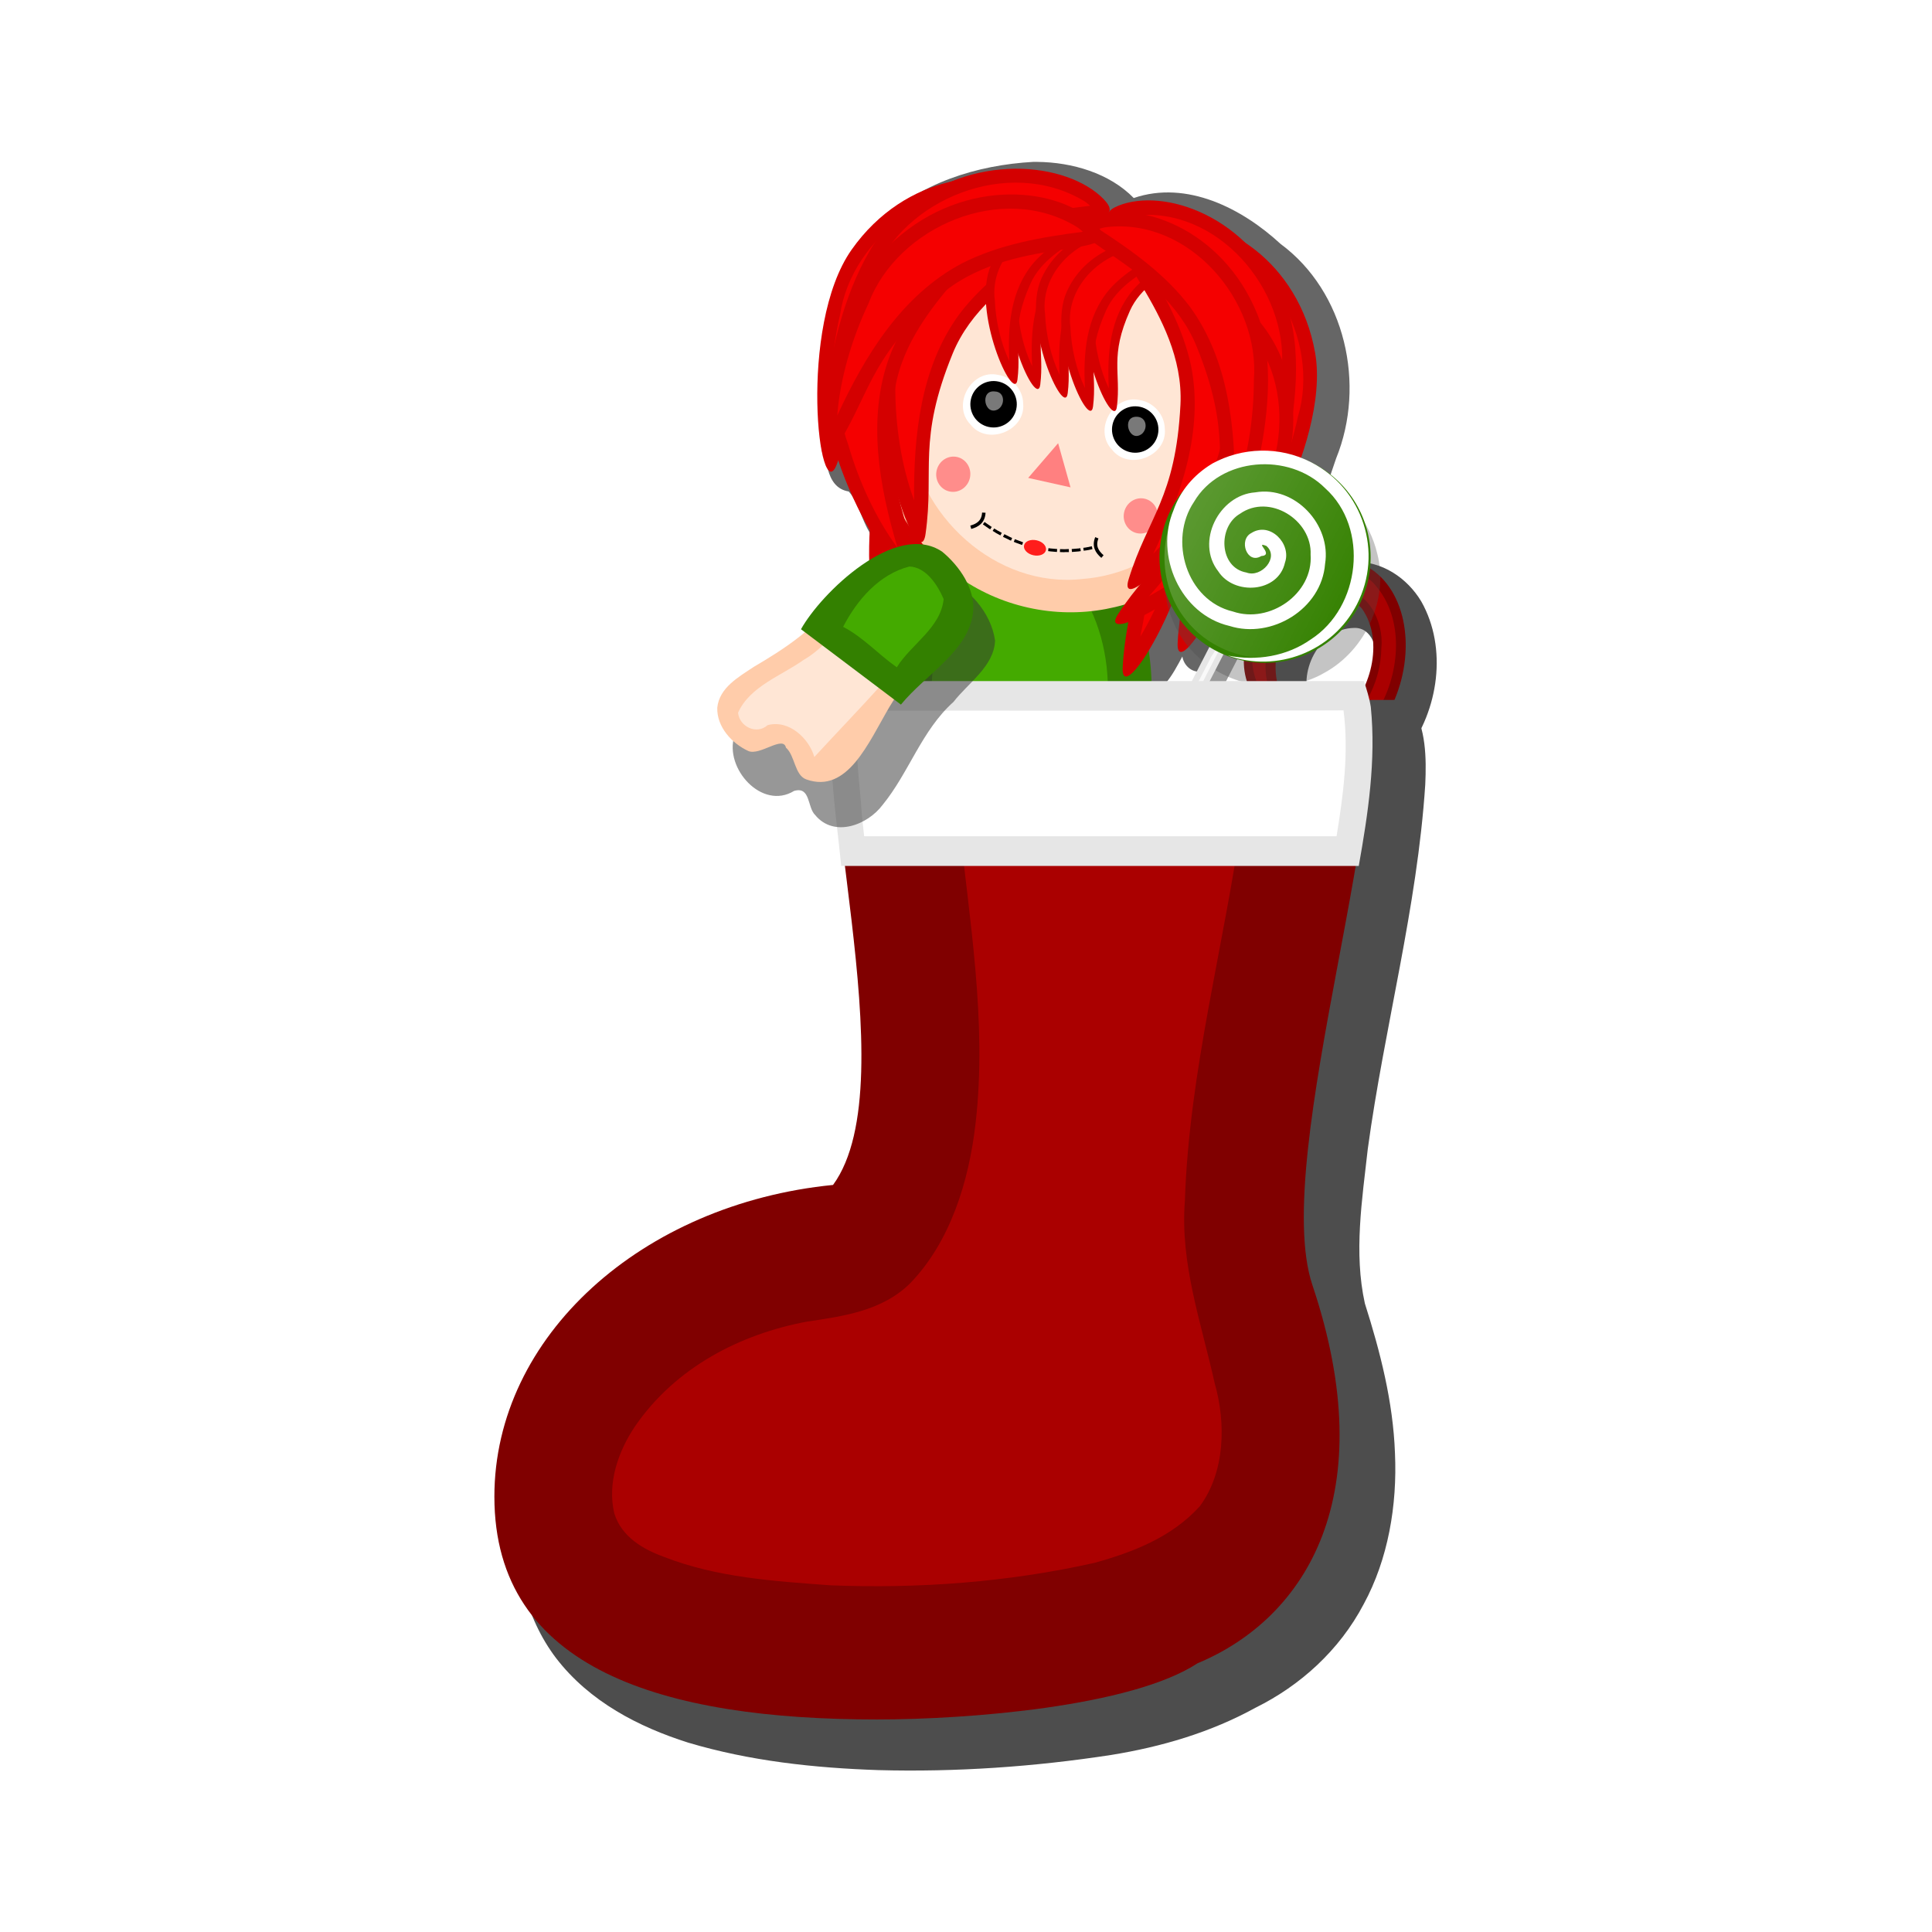 <svg:svg xmlns:dc="http://purl.org/dc/elements/1.1/" xmlns:ns1="http://sodipodi.sourceforge.net/DTD/sodipodi-0.dtd" xmlns:ns2="http://www.inkscape.org/namespaces/inkscape" xmlns:ns4="http://creativecommons.org/ns#" xmlns:rdf="http://www.w3.org/1999/02/22-rdf-syntax-ns#" xmlns:svg="http://www.w3.org/2000/svg" height="556.683" id="svg6012" preserveAspectRatio="xMinYMin" version="1.1" viewBox="-136.786 -36.872 556.683 556.683" width="556.683" ns1:docname="New document 54" ns2:version="0.48.5 r10040">
  <svg:title id="title11108">Rag Doll Stocking</svg:title>
  <svg:defs id="defs3">
    <svg:filter color-interpolation-filters="sRGB" id="filter5158" ns2:collect="always">
      <svg:feGaussianBlur id="feGaussianBlur5160" stdDeviation="17.256" ns2:collect="always" />
    </svg:filter>
    <svg:filter color-interpolation-filters="sRGB" height="1.242" id="filter5401" width="1.282" x="-.141" y="-.121" ns2:collect="always">
      <svg:feGaussianBlur id="feGaussianBlur5403" stdDeviation="4.917" ns2:collect="always" />
    </svg:filter>
    <svg:filter color-interpolation-filters="sRGB" height="1.346" id="filter5300" width="1.38" x="-.19" y="-.173" ns2:collect="always">
      <svg:feGaussianBlur id="feGaussianBlur5302" stdDeviation="48.722" ns2:collect="always" />
    </svg:filter>
    <svg:filter color-interpolation-filters="sRGB" id="filter5419" ns2:collect="always">
      <svg:feGaussianBlur id="feGaussianBlur5421" stdDeviation="1.999" ns2:collect="always" />
    </svg:filter>
    <svg:filter color-interpolation-filters="sRGB" height="1.572" id="filter5344" width="1.132" x="-.066" y="-.286" ns2:collect="always">
      <svg:feGaussianBlur id="feGaussianBlur5346" stdDeviation="13.177" ns2:collect="always" />
    </svg:filter>
    <svg:filter color-interpolation-filters="sRGB" height="1.239" id="filter6583" width="1.241" x="-.12" y="-.12" ns2:collect="always">
      <svg:feGaussianBlur id="feGaussianBlur6585" stdDeviation="4.725" ns2:collect="always" />
    </svg:filter>
    <svg:filter color-interpolation-filters="sRGB" height="1.157" id="filter7487" width="1.362" x="-.181" y="-.079" ns2:collect="always">
      <svg:feGaussianBlur id="feGaussianBlur7489" stdDeviation="2.709" ns2:collect="always" />
    </svg:filter>
    <svg:filter color-interpolation-filters="sRGB" height="1.304" id="filter8327" width="1.282" x="-.141" y="-.152" ns2:collect="always">
      <svg:feGaussianBlur id="feGaussianBlur8329" stdDeviation="3.47" ns2:collect="always" />
    </svg:filter>
    <svg:filter color-interpolation-filters="sRGB" height="1.49" id="filter8350" width="1.491" x="-.245" y="-.245" ns2:collect="always">
      <svg:feGaussianBlur id="feGaussianBlur8352" stdDeviation="2.963" ns2:collect="always" />
    </svg:filter>
    <svg:filter color-interpolation-filters="sRGB" height="1.135" id="filter8386" width="1.22" x="-.11" y="-.067" ns2:collect="always">
      <svg:feGaussianBlur id="feGaussianBlur8388" stdDeviation="2.324" ns2:collect="always" />
    </svg:filter>
    <svg:filter color-interpolation-filters="sRGB" id="filter10389" ns2:collect="always">
      <svg:feGaussianBlur id="feGaussianBlur10391" stdDeviation="3.966" ns2:collect="always" />
    </svg:filter>
    <svg:filter color-interpolation-filters="sRGB" height="1.439" id="filter10426" width="1.422" x="-.211" y="-.22" ns2:collect="always">
      <svg:feGaussianBlur id="feGaussianBlur10428" stdDeviation="6.998" ns2:collect="always" />
    </svg:filter>
    <svg:filter color-interpolation-filters="sRGB" height="1.24" id="filter10665" width="1.24" x="-.12" y="-.12" ns2:collect="always">
      <svg:feGaussianBlur id="feGaussianBlur10667" stdDeviation="8.752" ns2:collect="always" />
    </svg:filter>
    <svg:filter color-interpolation-filters="sRGB" height="1.035" id="filter10771" width="3.252" x="-1.126" y="-.018" ns2:collect="always">
      <svg:feGaussianBlur id="feGaussianBlur10773" stdDeviation="0.849" ns2:collect="always" />
    </svg:filter>
    <svg:filter color-interpolation-filters="sRGB" height="1.104" id="filter10783" width="2.303" x="-.651" y="-.052" ns2:collect="always">
      <svg:feGaussianBlur id="feGaussianBlur10785" stdDeviation="2.682" ns2:collect="always" />
    </svg:filter>
    <svg:filter height="1.303" id="filter11092" width="1.303" x="-.151" y="-.151" ns2:collect="always">
      <svg:feGaussianBlur id="feGaussianBlur11094" stdDeviation="11.038" ns2:collect="always" />
    </svg:filter>
    <svg:linearGradient gradientUnits="userSpaceOnUse" id="linearGradient11102" x1="621.36" x2="796.4" y1="395.65" y2="395.65" ns2:collect="always">
      <svg:stop id="stop11082" offset="0" style="stop-color:#ffffff" />
      <svg:stop id="stop11084" offset="1" style="stop-color:#ffffff;stop-opacity:0" />
    </svg:linearGradient>
  </svg:defs>
  <ns1:namedview bordercolor="#666666" borderopacity="1.0" fit-margin-bottom="0" fit-margin-left="0" fit-margin-right="0" fit-margin-top="0" id="base" pagecolor="#ffffff" showgrid="false" showguides="true" units="mm" ns2:current-layer="layer1" ns2:cx="230.86886" ns2:cy="224.16129" ns2:document-units="mm" ns2:guide-bbox="true" ns2:pageopacity="0.0" ns2:pageshadow="2" ns2:window-height="706" ns2:window-maximized="1" ns2:window-width="1366" ns2:window-x="-8" ns2:window-y="-8" ns2:zoom="0.74">
    <ns2:grid empspacing="5" enabled="true" id="grid6591" originx="-203.955px" originy="-480.029px" snapvisiblegridlinesonly="true" type="xygrid" visible="true" />
  </ns1:namedview>
  <svg:g id="layer1" transform="translate(-203.95 -85.316)" ns2:groupmode="layer" ns2:label="Layer 1">
    <svg:path d="m503.23 288.24c-25.286 1.577-44.372 25.339-46.969 49.438-0.447 21.708 17.378 38.946 36.438 46.438 12.419 4.411 27.032-0.669 34.062-11.688 14.098-18.455 18.136-46 6.489-66.672-6.203-10.429-17.59-18.177-30.02-17.516zm0.281 29.188c8.037-0.237 10.521 9.737 10.094 16.125-0.106 10.984-5.371 23.034-15.312 28.281-5.679-1.966-9.895-6.966-14.125-10.875-6.148-13.383 3.515-33.37 19.344-33.531z" id="path5971" style="filter:url(#filter5401);fill-rule:evenodd;fill:#4d4d4d" transform="matrix(.65 0 0 .65 130.1 23.043)" ns2:connector-curvature="0" />
    <svg:path d="m459.26 210.82c-9.462-3.922-21.391 1.203-28.804 13.271-8.785 14.303-4.917 24.562 4.938 33.264 9.855 8.701 21.967 12.547 30.752-1.756 8.785-14.303 7.916-32.963-1.939-41.664-1.54-1.36-3.195-2.388-4.947-3.114zm-3.151 10.504c1.345 0.44 2.495 1.363 3.473 2.467 6.7 9.466 2.331 24.59-5.572 31.062-5.207 5.278-7.284 2.712-17.588-5.709-6.207-14.905 5.354-31.048 19.1-27.968 0.2 0.043 0.395 0.085 0.587 0.148z" id="path5973" style="fill-rule:evenodd;fill:#800000" ns1:nodetypes="sssssssccccs" ns2:connector-curvature="0" />
    <svg:path d="m495.65 290.67c-21.064 1.673-37.068 22.639-37.312 42.844 1.873 16.948 17.248 29.852 32.812 34.438 10.995 1.845 19.79-6.746 24.062-16.125 8.96-16.67 10.344-40.375-3.719-54.812-4.26-3.96-9.875-6.669-15.844-6.344zm0.281 9.125c13.174-0.107 20.788 14.527 19.594 26.344-0.175 15.748-8.684 33.004-24.219 38.312-10.123-0.656-17.664-9.084-23.875-16.156-10.34-20.044 5.123-48.8 28.5-48.5z" id="path5977" style="filter:url(#filter5419);fill-rule:evenodd;fill:#aa0000" transform="matrix(.65 0 0 .65 130.1 23.043)" ns2:connector-curvature="0" />
    <svg:g id="g9491" style="filter:url(#filter10389);fill:#666666" transform="matrix(-1 .027 .027 1 652.95 -230.89)">
      <svg:path d="m295.56 318c-10.129 0.363-20.746 3.811-27.562 11.156-15.431-4.798-31.149 3.868-41.906 14.344-18.287 14.281-23.545 41.199-14.344 62.188 4.572 12.604 9.882 25.935 20.344 34.625 3.824-0.069 3.366 4.022 5.03 6.4 3.76 7.105 7.247 16.573 15.439 19.288 2.577 0.223 4.717-2.037 5-4.469 2.77 4.768 6.796 12.574 13.375 10.656 5.45-3.468 1.278-10.765 2-15.219 2.449-1.423 2.146-4.346 5.438-2.938 14.398 0.955 29.051-3.239 40.5-12 1.815 5.027 2.983 13.674 9.5 14.031 3.151-0.17 4.787-3.796 5.406-5.969 2.172 4.499 9.628 4.162 10.375-1.188 3.143-8.171 0.011-17.427 2.5-25.531 2.205-3.732 3.015-8.838 5.688-11.938 7.041-1.326 6.203-10.774 6.896-16.155 0.984-21.212-1.622-45.269-17.553-60.759-11.965-11.382-28.857-16.087-45.062-16.555l-1 0.029-0.063 0.002z" id="path9493" style="fill-rule:evenodd;fill:#666666" ns2:connector-curvature="0" />
    </svg:g>
    <svg:path d="m291.82 476.72a28.28 39.551 0 1 1 -56.56 0 28.28 39.551 0 1 1 56.56 0z" id="path8309" style="fill-rule:evenodd;fill:#338000" transform="matrix(1.341 0 0 1.373 7.678 -407.16)" ns1:cx="263.53741" ns1:cy="476.71942" ns1:rx="28.280064" ns1:ry="39.551105" ns1:type="arc" />
    <svg:path d="m361.03 205.9c-15.238 2.059-23.228 18.472-24.721 32.331-2.731 18.137 2.186 40.272 19.471 49.794 12.055 3.683 23.245-7.444 26.188-18.375 8.619-20.567 5.001-48.307-13.875-61.844-2.122-1.179-4.576-2.066-7.062-1.906z" id="path8356" style="filter:url(#filter8386);fill-rule:evenodd;fill:#44aa00" ns2:connector-curvature="0" />
    <svg:g id="g8220" transform="translate(3.781 -260.88)">
      <svg:g id="g7730" transform="matrix(-1 .027 .027 1 479.19 78.735)">
        <svg:path d="m83.984 361.08c-4.53 26.676 2.167 33.668 3.659 52.364 1.121 14.042-27.271-30.978-22.741-57.654 4.53-26.676 27.08-39.972 40.968-37.613 13.888 2.358-17.357 16.227-21.887 42.903z" id="path7732" style="fill-rule:evenodd;fill:#d40000" ns1:nodetypes="sssss" ns2:connector-curvature="0" />
        <svg:path d="m102.06 321.94c-23.927 2.346-38.817 30.193-32.091 52.194 2.376 10.735 6.663 21.811 12.341 30.556-4.174-18.054-6.53-37.774 1.094-55.156 4.843-10.59 12.772-19.33 20.846-27.53-0.725-0.076-1.459-0.131-2.188-0.062z" id="path7734" style="opacity:.872;filter:url(#filter7487);fill-rule:evenodd;fill:#ff0000" ns2:connector-curvature="0" />
      </svg:g>
      <svg:g id="g7724" transform="matrix(-1 .027 .027 1 463.35 85.816)">
        <svg:path d="m83.984 361.08c-4.53 26.676 2.167 33.668 3.659 52.364 1.121 14.042-27.271-30.978-22.741-57.654 4.53-26.676 27.08-39.972 40.968-37.613 13.888 2.358-17.357 16.227-21.887 42.903z" id="path7726" style="fill-rule:evenodd;fill:#d40000" ns1:nodetypes="sssss" ns2:connector-curvature="0" />
        <svg:path d="m102.06 321.94c-23.927 2.346-38.817 30.193-32.091 52.194 2.376 10.735 6.663 21.811 12.341 30.556-4.174-18.054-6.53-37.774 1.094-55.156 4.843-10.59 12.772-19.33 20.846-27.53-0.725-0.076-1.459-0.131-2.188-0.062z" id="path7728" style="opacity:.872;filter:url(#filter7487);fill-rule:evenodd;fill:#ff0000" ns2:connector-curvature="0" />
      </svg:g>
      <svg:g id="g7706" transform="matrix(.887 .462 -.462 .887 443.27 80.015)">
        <svg:path d="m83.984 361.08c-4.53 26.676 2.167 33.668 3.659 52.364 1.121 14.042-27.271-30.978-22.741-57.654 4.53-26.676 27.08-39.972 40.968-37.613 13.888 2.358-17.357 16.227-21.887 42.903z" id="path7708" style="fill-rule:evenodd;fill:#d40000" ns1:nodetypes="sssss" ns2:connector-curvature="0" />
        <svg:path d="m102.06 321.94c-23.927 2.346-38.817 30.193-32.091 52.194 2.376 10.735 6.663 21.811 12.341 30.556-4.174-18.054-6.53-37.774 1.094-55.156 4.843-10.59 12.772-19.33 20.846-27.53-0.725-0.076-1.459-0.131-2.188-0.062z" id="path7710" style="opacity:.872;filter:url(#filter7487);fill-rule:evenodd;fill:#ff0000" ns2:connector-curvature="0" />
      </svg:g>
      <svg:g id="g7700" transform="matrix(.887 .461 -.461 .887 431.65 77.414)">
        <svg:path d="m83.984 361.08c-4.53 26.676 2.167 33.668 3.659 52.364 1.121 14.042-27.271-30.978-22.741-57.654 4.53-26.676 27.08-39.972 40.968-37.613 13.888 2.358-17.357 16.227-21.887 42.903z" id="path7702" style="fill-rule:evenodd;fill:#d40000" ns1:nodetypes="sssss" ns2:connector-curvature="0" />
        <svg:path d="m102.06 321.94c-23.927 2.346-38.817 30.193-32.091 52.194 2.376 10.735 6.663 21.811 12.341 30.556-4.174-18.054-6.53-37.774 1.094-55.156 4.843-10.59 12.772-19.33 20.846-27.53-0.725-0.076-1.459-0.131-2.188-0.062z" id="path7704" style="opacity:.872;filter:url(#filter7487);fill-rule:evenodd;fill:#ff0000" ns2:connector-curvature="0" />
      </svg:g>
      <svg:g id="g7652" transform="matrix(.731 .163 -.116 .523 347 188.46)">
        <svg:path d="m83.984 361.08c-4.53 26.676 2.167 33.668 3.659 52.364 1.121 14.042-27.271-30.978-22.741-57.654 4.53-26.676 27.08-39.972 40.968-37.613 13.888 2.358-17.357 16.227-21.887 42.903z" id="path7654" style="fill-rule:evenodd;fill:#d40000" ns1:nodetypes="sssss" ns2:connector-curvature="0" />
        <svg:path d="m102.06 321.94c-23.927 2.346-38.817 30.193-32.091 52.194 2.376 10.735 6.663 21.811 12.341 30.556-4.174-18.054-6.53-37.774 1.094-55.156 4.843-10.59 12.772-19.33 20.846-27.53-0.725-0.076-1.459-0.131-2.188-0.062z" id="path7656" style="opacity:.872;filter:url(#filter7487);fill-rule:evenodd;fill:#ff0000" ns2:connector-curvature="0" />
      </svg:g>
      <svg:g id="g6587" transform="matrix(.976 .217 -.217 .976 251.24 7.85)">
        <svg:path d="m272.74 566.73c0 40.029-32.111 72.478-71.721 72.478s-71.721-32.45-71.721-72.478c0-40.029 32.111-72.478 71.721-72.478s71.721 32.45 71.721 72.478z" id="path6061" style="fill-rule:evenodd;fill:#ffccaa" transform="matrix(.785 0 0 .784 51.511 -59.398)" ns1:cx="201.02036" ns1:cy="566.73132" ns1:rx="71.720833" ns1:ry="72.478447" ns1:type="arc" />
        <svg:path d="m208.16 337.69c-29.791-0.474-53.935 33.561-43.469 61.625 7.292 23.398 34.375 39.119 58.062 30.969 22.444-6.703 38.056-31.625 32.469-54.719-4.114-21.629-24.714-39.289-47.062-37.875z" id="path6063" style="filter:url(#filter6583);fill-rule:evenodd;fill:#ffe6d5" ns2:connector-curvature="0" />
      </svg:g>
      <svg:path d="m391.71 424.6c-7.628-1.667-13.346 8.65-7.942 14.239 4.803 6.32 16.054 1.904 15.235-6.019-0.074-4.051-3.307-7.658-7.294-8.22z" id="path8001" style="fill-rule:evenodd;fill:#ffffff" ns2:connector-curvature="0" />
      <svg:g id="g7943" transform="matrix(.976 .217 -.217 .976 301.46 18.669)">
        <svg:path d="m137.68 412.81c0 2.811-2.199 5.089-4.911 5.089s-4.911-2.279-4.911-5.089 2.199-5.089 4.911-5.089 4.911 2.279 4.911 5.089z" id="path7872" style="opacity:.872;fill-rule:evenodd;fill:#ff8080" transform="translate(51.071 -3.571)" ns1:cx="132.76785" ns1:cy="412.80862" ns1:rx="4.9107141" ns1:ry="5.0892859" ns1:type="arc" />
        <svg:path d="m137.68 412.81c0 2.811-2.199 5.089-4.911 5.089s-4.911-2.279-4.911-5.089 2.199-5.089 4.911-5.089 4.911 2.279 4.911 5.089z" id="path7870" style="opacity:.872;fill-rule:evenodd;fill:#ff8080" transform="translate(-4.286 -3.571)" ns1:cx="132.76785" ns1:cy="412.80862" ns1:rx="4.9107141" ns1:ry="5.0892859" ns1:type="arc" />
      </svg:g>
      <svg:g id="g7491" transform="matrix(.976 .217 -.217 .976 324.26 36.188)">
        <svg:path d="m83.984 361.08c-4.53 26.676 2.167 33.668 3.659 52.364 1.121 14.042-27.271-30.978-22.741-57.654 4.53-26.676 27.08-39.972 40.968-37.613 13.888 2.358-17.357 16.227-21.887 42.903z" id="path7470" style="fill-rule:evenodd;fill:#d40000" ns1:nodetypes="sssss" ns2:connector-curvature="0" />
        <svg:path d="m102.06 321.94c-23.927 2.346-38.817 30.193-32.091 52.194 2.376 10.735 6.663 21.811 12.341 30.556-4.174-18.054-6.53-37.774 1.094-55.156 4.843-10.59 12.772-19.33 20.846-27.53-0.725-0.076-1.459-0.131-2.188-0.062z" id="path7473" style="opacity:.872;filter:url(#filter7487);fill-rule:evenodd;fill:#ff0000" ns2:connector-curvature="0" />
      </svg:g>
      <svg:path d="m350.9 417.33c-7.628-1.667-13.346 8.65-7.942 14.239 4.803 6.32 16.054 1.904 15.235-6.019-0.074-4.051-3.307-7.658-7.294-8.22z" id="path8003" style="fill-rule:evenodd;fill:#ffffff" ns2:connector-curvature="0" />
      <svg:g id="g7495" transform="matrix(.976 .217 -.217 .976 334.25 40.608)">
        <svg:path d="m83.984 361.08c-4.53 26.676 2.167 33.668 3.659 52.364 1.121 14.042-27.271-30.978-22.741-57.654 4.53-26.676 27.08-39.972 40.968-37.613 13.888 2.358-17.357 16.227-21.887 42.903z" id="path7497" style="fill-rule:evenodd;fill:#d40000" ns1:nodetypes="sssss" ns2:connector-curvature="0" />
        <svg:path d="m102.06 321.94c-23.927 2.346-38.817 30.193-32.091 52.194 2.376 10.735 6.663 21.811 12.341 30.556-4.174-18.054-6.53-37.774 1.094-55.156 4.843-10.59 12.772-19.33 20.846-27.53-0.725-0.076-1.459-0.131-2.188-0.062z" id="path7499" style="opacity:.872;filter:url(#filter7487);fill-rule:evenodd;fill:#ff0000" ns2:connector-curvature="0" />
      </svg:g>
      <svg:g id="g7501" transform="matrix(.903 .43 -.43 .903 403.12 32.125)">
        <svg:path d="m83.984 361.08c-4.53 26.676 2.167 33.668 3.659 52.364 1.121 14.042-27.271-30.978-22.741-57.654 4.53-26.676 27.08-39.972 40.968-37.613 13.888 2.358-17.357 16.227-21.887 42.903z" id="path7503" style="fill-rule:evenodd;fill:#d40000" ns1:nodetypes="sssss" ns2:connector-curvature="0" />
        <svg:path d="m102.06 321.94c-23.927 2.346-38.817 30.193-32.091 52.194 2.376 10.735 6.663 21.811 12.341 30.556-4.174-18.054-6.53-37.774 1.094-55.156 4.843-10.59 12.772-19.33 20.846-27.53-0.725-0.076-1.459-0.131-2.188-0.062z" id="path7505" style="opacity:.872;filter:url(#filter7487);fill-rule:evenodd;fill:#ff0000" ns2:connector-curvature="0" />
      </svg:g>
      <svg:g id="g7974" transform="matrix(.836 .186 -.216 .969 322.49 28.371)">
        <svg:g id="g7646" transform="matrix(.749 0 0 .535 80.187 155.12)">
          <svg:path d="m83.984 361.08c-4.53 26.676 2.167 33.668 3.659 52.364 1.121 14.042-27.271-30.978-22.741-57.654 4.53-26.676 27.08-39.972 40.968-37.613 13.888 2.358-17.357 16.227-21.887 42.903z" id="path7648" style="fill-rule:evenodd;fill:#d40000" ns1:nodetypes="sssss" ns2:connector-curvature="0" />
          <svg:path d="m102.06 321.94c-23.927 2.346-38.817 30.193-32.091 52.194 2.376 10.735 6.663 21.811 12.341 30.556-4.174-18.054-6.53-37.774 1.094-55.156 4.843-10.59 12.772-19.33 20.846-27.53-0.725-0.076-1.459-0.131-2.188-0.062z" id="path7650" style="opacity:.872;filter:url(#filter7487);fill-rule:evenodd;fill:#ff0000" ns2:connector-curvature="0" />
        </svg:g>
        <svg:g id="g7670" transform="matrix(.749 0 0 .535 106.97 156.54)">
          <svg:path d="m83.984 361.08c-4.53 26.676 2.167 33.668 3.659 52.364 1.121 14.042-27.271-30.978-22.741-57.654 4.53-26.676 27.08-39.972 40.968-37.613 13.888 2.358-17.357 16.227-21.887 42.903z" id="path7672" style="fill-rule:evenodd;fill:#d40000" ns1:nodetypes="sssss" ns2:connector-curvature="0" />
          <svg:path d="m102.06 321.94c-23.927 2.346-38.817 30.193-32.091 52.194 2.376 10.735 6.663 21.811 12.341 30.556-4.174-18.054-6.53-37.774 1.094-55.156 4.843-10.59 12.772-19.33 20.846-27.53-0.725-0.076-1.459-0.131-2.188-0.062z" id="path7674" style="opacity:.872;filter:url(#filter7487);fill-rule:evenodd;fill:#ff0000" ns2:connector-curvature="0" />
        </svg:g>
        <svg:g id="g7963">
          <svg:g id="g7640" transform="matrix(.749 0 0 .535 72.33 155.12)">
            <svg:path d="m83.984 361.08c-4.53 26.676 2.167 33.668 3.659 52.364 1.121 14.042-27.271-30.978-22.741-57.654 4.53-26.676 27.08-39.972 40.968-37.613 13.888 2.358-17.357 16.227-21.887 42.903z" id="path7642" style="fill-rule:evenodd;fill:#d40000" ns1:nodetypes="sssss" ns2:connector-curvature="0" />
            <svg:path d="m102.06 321.94c-23.927 2.346-38.817 30.193-32.091 52.194 2.376 10.735 6.663 21.811 12.341 30.556-4.174-18.054-6.53-37.774 1.094-55.156 4.843-10.59 12.772-19.33 20.846-27.53-0.725-0.076-1.459-0.131-2.188-0.062z" id="path7644" style="opacity:.872;filter:url(#filter7487);fill-rule:evenodd;fill:#ff0000" ns2:connector-curvature="0" />
          </svg:g>
          <svg:g id="g7658" transform="matrix(.749 0 0 .535 89.83 155.83)">
            <svg:path d="m83.984 361.08c-4.53 26.676 2.167 33.668 3.659 52.364 1.121 14.042-27.271-30.978-22.741-57.654 4.53-26.676 27.08-39.972 40.968-37.613 13.888 2.358-17.357 16.227-21.887 42.903z" id="path7660" style="fill-rule:evenodd;fill:#d40000" ns1:nodetypes="sssss" ns2:connector-curvature="0" />
            <svg:path d="m102.06 321.94c-23.927 2.346-38.817 30.193-32.091 52.194 2.376 10.735 6.663 21.811 12.341 30.556-4.174-18.054-6.53-37.774 1.094-55.156 4.843-10.59 12.772-19.33 20.846-27.53-0.725-0.076-1.459-0.131-2.188-0.062z" id="path7662" style="opacity:.872;filter:url(#filter7487);fill-rule:evenodd;fill:#ff0000" ns2:connector-curvature="0" />
          </svg:g>
          <svg:g id="g7664" transform="matrix(.749 0 0 .535 99.116 157.97)">
            <svg:path d="m83.984 361.08c-4.53 26.676 2.167 33.668 3.659 52.364 1.121 14.042-27.271-30.978-22.741-57.654 4.53-26.676 27.08-39.972 40.968-37.613 13.888 2.358-17.357 16.227-21.887 42.903z" id="path7666" style="fill-rule:evenodd;fill:#d40000" ns1:nodetypes="sssss" ns2:connector-curvature="0" />
            <svg:path d="m102.06 321.94c-23.927 2.346-38.817 30.193-32.091 52.194 2.376 10.735 6.663 21.811 12.341 30.556-4.174-18.054-6.53-37.774 1.094-55.156 4.843-10.59 12.772-19.33 20.846-27.53-0.725-0.076-1.459-0.131-2.188-0.062z" id="path7668" style="opacity:.872;filter:url(#filter7487);fill-rule:evenodd;fill:#ff0000" ns2:connector-curvature="0" />
          </svg:g>
        </svg:g>
      </svg:g>
      <svg:g id="g7507" transform="matrix(.849 .621 -.635 .787 493.45 50.46)">
        <svg:path d="m83.984 361.08c-4.53 26.676 2.167 33.668 3.659 52.364 1.121 14.042-27.271-30.978-22.741-57.654 4.53-26.676 27.08-39.972 40.968-37.613 13.888 2.358-17.357 16.227-21.887 42.903z" id="path7509" style="fill-rule:evenodd;fill:#d40000" ns1:nodetypes="sssss" ns2:connector-curvature="0" />
        <svg:path d="m102.06 321.94c-23.927 2.346-38.817 30.193-32.091 52.194 2.376 10.735 6.663 21.811 12.341 30.556-4.174-18.054-6.53-37.774 1.094-55.156 4.843-10.59 12.772-19.33 20.846-27.53-0.725-0.076-1.459-0.131-2.188-0.062z" id="path7511" style="opacity:.872;filter:url(#filter7487);fill-rule:evenodd;fill:#ff0000" ns2:connector-curvature="0" />
      </svg:g>
      <svg:g id="g7550" transform="matrix(-.976 -.217 -.217 .976 574.77 91.978)">
        <svg:path d="m83.984 361.08c-4.53 26.676 2.167 33.668 3.659 52.364 1.121 14.042-27.271-30.978-22.741-57.654 4.53-26.676 27.08-39.972 40.968-37.613 13.888 2.358-17.357 16.227-21.887 42.903z" id="path7552" style="fill-rule:evenodd;fill:#d40000" ns1:nodetypes="sssss" ns2:connector-curvature="0" />
        <svg:path d="m102.06 321.94c-23.927 2.346-38.817 30.193-32.091 52.194 2.376 10.735 6.663 21.811 12.341 30.556-4.174-18.054-6.53-37.774 1.094-55.156 4.843-10.59 12.772-19.33 20.846-27.53-0.725-0.076-1.459-0.131-2.188-0.062z" id="path7554" style="opacity:.872;filter:url(#filter7487);fill-rule:evenodd;fill:#ff0000" ns2:connector-curvature="0" />
      </svg:g>
      <svg:g id="g7556" transform="matrix(-.976 -.217 -.217 .976 563.84 91.74)">
        <svg:path d="m83.984 361.08c-4.53 26.676 2.167 33.668 3.659 52.364 1.121 14.042-27.271-30.978-22.741-57.654 4.53-26.676 27.08-39.972 40.968-37.613 13.888 2.358-17.357 16.227-21.887 42.903z" id="path7558" style="fill-rule:evenodd;fill:#d40000" ns1:nodetypes="sssss" ns2:connector-curvature="0" />
        <svg:path d="m102.06 321.94c-23.927 2.346-38.817 30.193-32.091 52.194 2.376 10.735 6.663 21.811 12.341 30.556-4.174-18.054-6.53-37.774 1.094-55.156 4.843-10.59 12.772-19.33 20.846-27.53-0.725-0.076-1.459-0.131-2.188-0.062z" id="path7560" style="opacity:.872;filter:url(#filter7487);fill-rule:evenodd;fill:#ff0000" ns2:connector-curvature="0" />
      </svg:g>
      <svg:g id="g7562" transform="matrix(-1 .006 .006 1 505.09 54.835)">
        <svg:path d="m83.984 361.08c-4.53 26.676 2.167 33.668 3.659 52.364 1.121 14.042-27.271-30.978-22.741-57.654 4.53-26.676 27.08-39.972 40.968-37.613 13.888 2.358-17.357 16.227-21.887 42.903z" id="path7564" style="fill-rule:evenodd;fill:#d40000" ns1:nodetypes="sssss" ns2:connector-curvature="0" />
        <svg:path d="m102.06 321.94c-23.927 2.346-38.817 30.193-32.091 52.194 2.376 10.735 6.663 21.811 12.341 30.556-4.174-18.054-6.53-37.774 1.094-55.156 4.843-10.59 12.772-19.33 20.846-27.53-0.725-0.076-1.459-0.131-2.188-0.062z" id="path7566" style="opacity:.872;filter:url(#filter7487);fill-rule:evenodd;fill:#ff0000" ns2:connector-curvature="0" />
      </svg:g>
      <svg:g id="g7568" transform="matrix(-.977 .215 .215 .977 420.65 34.977)">
        <svg:path d="m83.984 361.08c-4.53 26.676 2.167 33.668 3.659 52.364 1.121 14.042-27.271-30.978-22.741-57.654 4.53-26.676 27.08-39.972 40.968-37.613 13.888 2.358-17.357 16.227-21.887 42.903z" id="path7570" style="fill-rule:evenodd;fill:#d40000" ns1:nodetypes="sssss" ns2:connector-curvature="0" />
        <svg:path d="m102.06 321.94c-23.927 2.346-38.817 30.193-32.091 52.194 2.376 10.735 6.663 21.811 12.341 30.556-4.174-18.054-6.53-37.774 1.094-55.156 4.843-10.59 12.772-19.33 20.846-27.53-0.725-0.076-1.459-0.131-2.188-0.062z" id="path7572" style="opacity:.872;filter:url(#filter7487);fill-rule:evenodd;fill:#ff0000" ns2:connector-curvature="0" />
      </svg:g>
      <svg:g id="g7736" transform="matrix(-.877 -.48 -.48 .877 660.89 165.7)">
        <svg:path d="m83.984 361.08c-4.53 26.676 2.167 33.668 3.659 52.364 1.121 14.042-27.271-30.978-22.741-57.654 4.53-26.676 27.08-39.972 40.968-37.613 13.888 2.358-17.357 16.227-21.887 42.903z" id="path7738" style="fill-rule:evenodd;fill:#d40000" ns1:nodetypes="sssss" ns2:connector-curvature="0" />
        <svg:path d="m102.06 321.94c-23.927 2.346-38.817 30.193-32.091 52.194 2.376 10.735 6.663 21.811 12.341 30.556-4.174-18.054-6.53-37.774 1.094-55.156 4.843-10.59 12.772-19.33 20.846-27.53-0.725-0.076-1.459-0.131-2.188-0.062z" id="path7740" style="opacity:.872;filter:url(#filter7487);fill-rule:evenodd;fill:#ff0000" ns2:connector-curvature="0" />
      </svg:g>
      <svg:g id="g7688" transform="matrix(-.977 .215 .215 .977 412.59 38.305)">
        <svg:path d="m83.984 361.08c-4.53 26.676 2.167 33.668 3.659 52.364 1.121 14.042-27.271-30.978-22.741-57.654 4.53-26.676 27.08-39.972 40.968-37.613 13.888 2.358-17.357 16.227-21.887 42.903z" id="path7690" style="fill-rule:evenodd;fill:#d40000" ns1:nodetypes="sssss" ns2:connector-curvature="0" />
        <svg:path d="m102.06 321.94c-23.927 2.346-38.817 30.193-32.091 52.194 2.376 10.735 6.663 21.811 12.341 30.556-4.174-18.054-6.53-37.774 1.094-55.156 4.843-10.59 12.772-19.33 20.846-27.53-0.725-0.076-1.459-0.131-2.188-0.062z" id="path7692" style="opacity:.872;filter:url(#filter7487);fill-rule:evenodd;fill:#ff0000" ns2:connector-curvature="0" />
      </svg:g>
      <svg:g id="g7742" transform="matrix(.998 -.062 .062 .998 214.77 68.416)">
        <svg:path d="m83.984 361.08c-4.53 26.676 2.167 33.668 3.659 52.364 1.121 14.042-27.271-30.978-22.741-57.654 4.53-26.676 27.08-39.972 40.968-37.613 13.888 2.358-17.357 16.227-21.887 42.903z" id="path7744" style="fill-rule:evenodd;fill:#d40000" ns1:nodetypes="sssss" ns2:connector-curvature="0" />
        <svg:path d="m102.06 321.94c-23.927 2.346-38.817 30.193-32.091 52.194 2.376 10.735 6.663 21.811 12.341 30.556-4.174-18.054-6.53-37.774 1.094-55.156 4.843-10.59 12.772-19.33 20.846-27.53-0.725-0.076-1.459-0.131-2.188-0.062z" id="path7746" style="opacity:.872;filter:url(#filter7487);fill-rule:evenodd;fill:#ff0000" ns2:connector-curvature="0" />
      </svg:g>
      <svg:g id="g7694" transform="matrix(.836 .628 -.634 .807 492.39 50.782)">
        <svg:path d="m83.984 361.08c-4.53 26.676 2.167 33.668 3.659 52.364 1.121 14.042-27.271-30.978-22.741-57.654 4.53-26.676 27.08-39.972 40.968-37.613 13.888 2.358-17.357 16.227-21.887 42.903z" id="path7696" style="fill-rule:evenodd;fill:#d40000" ns1:nodetypes="sssss" ns2:connector-curvature="0" />
        <svg:path d="m102.06 321.94c-23.927 2.346-38.817 30.193-32.091 52.194 2.376 10.735 6.663 21.811 12.341 30.556-4.174-18.054-6.53-37.774 1.094-55.156 4.843-10.59 12.772-19.33 20.846-27.53-0.725-0.076-1.459-0.131-2.188-0.062z" id="path7698" style="opacity:.872;filter:url(#filter7487);fill-rule:evenodd;fill:#ff0000" ns2:connector-curvature="0" />
      </svg:g>
      <svg:path d="m177.53 390.08c0 3.696-2.996 6.692-6.692 6.692-3.696 0-6.692-2.996-6.692-6.692 0-3.696 2.996-6.692 6.692-6.692 3.696 0 6.692 2.996 6.692 6.692z" id="path7849" style="fill-rule:evenodd;fill:#000000" transform="matrix(.976 .217 -.217 .976 308.39 15.295)" ns1:cx="170.84206" ns1:cy="390.08093" ns1:rx="6.6922607" ns1:ry="6.6922607" ns1:type="arc" />
      <svg:path d="m177.53 390.08c0 3.696-2.996 6.692-6.692 6.692-3.696 0-6.692-2.996-6.692-6.692 0-3.696 2.996-6.692 6.692-6.692 3.696 0 6.692 2.996 6.692 6.692z" id="path7851" style="fill-rule:evenodd;fill:#000000" transform="matrix(.976 .217 -.217 .976 267.58 8.018)" ns1:cx="170.84206" ns1:cy="390.08093" ns1:rx="6.6922607" ns1:ry="6.6922607" ns1:type="arc" />
      <svg:path d="m368.27 437.03-8.63 9.999 12.201 2.717z" id="path7853" style="fill:#ff8080" ns2:connector-curvature="0" />
      <svg:g id="g7992" transform="matrix(.976 .217 -.217 .976 300.69 18.496)">
        <svg:path d="m140.74 421.5 2.062 0.844h0.031l0.281 0.094 0.281-0.781-0.281-0.094-2.062-0.844zm30.406 0.062-0.688 0.25 0.281 0.781 0.719-0.25 1.656-0.719-0.344-0.781zm-27.25 1.156 1 0.344 0.031 0.031 1.438 0.406 0.219-0.812-1.406-0.406-1-0.344zm25.312-0.438h-0.031l-1.906 0.594 0.25 0.812 1.938-0.594v-0.031h0.031l0.469-0.156-0.312-0.812zm-22.031 1.469 1.906 0.438v0.031l0.594 0.094 0.156-0.812-0.562-0.125h-0.031l-1.844-0.469zm18.094-0.375-1.281 0.25 0.156 0.844 1.312-0.25v-0.031l1.219-0.281-0.219-0.844zm-14.75 1.094 0.625 0.125h0.031l1.875 0.25 0.125-0.812-1.875-0.281h-0.031l-0.594-0.094zm10.812-0.438h-0.031l-0.625 0.062 0.094 0.844 0.625-0.062h0.031l1.875-0.25-0.125-0.844z" id="path7857" style="block-progression:tb;text-indent:0;color:#000000;text-transform:none;fill:#000000" ns1:nodetypes="cccccccccccccccccccccccccccccccccccccccccccccccccccccccccccccccccccc" ns2:connector-curvature="0" />
        <svg:path d="m159.95 426.05c0 1.217-1.078 2.203-2.408 2.203-1.33 0-2.408-0.986-2.408-2.203s1.078-2.203 2.408-2.203 2.408 0.986 2.408 2.203z" id="path7953" style="opacity:.872;fill-rule:evenodd;fill:#ff0000" transform="matrix(1.34 0 0 1 -54.245 -1.23)" ns1:cx="157.53841" ns1:cy="426.05096" ns1:rx="2.4079041" ns1:ry="2.202976" ns1:type="arc" />
        <svg:g id="g7959">
          <svg:path d="m140.27 418.14c0.426 2.538-0.875 3.925-2.753 4.927" id="path7955" style="stroke:#000000;stroke-width:1px;fill:none" ns1:nodetypes="cc" ns2:connector-curvature="0" />
          <svg:path d="m173.64 418.14c-0.426 2.538 0.875 3.925 2.753 4.927" id="path7957" style="stroke:#000000;stroke-width:1px;fill:none" ns1:nodetypes="cc" ns2:connector-curvature="0" />
        </svg:g>
      </svg:g>
      <svg:path d="m390.82 429.41c-4.409-0.024-2.101 7.717 1.591 4.933 1.864-1.661 1.252-4.999-1.591-4.933z" id="path8013" style="opacity:.473;fill-rule:evenodd;fill:#ffffff" ns2:connector-curvature="0" />
      <svg:path d="m350.02 422.12c-4.402-0.531-3.025 7.22 0.899 5.163 2.13-1.26 2.059-5.09-0.899-5.163z" id="path8015" style="opacity:.473;fill-rule:evenodd;fill:#ffffff" ns2:connector-curvature="0" />
    </svg:g>
    <svg:path d="m-98.221 62.827c-169.92 0.545-339.83 0.103-509.75 0.25-18.09 22.161-18.643 52.667-16.992 79.964 5.479 99.202 32.75 197.05 24.629 296.93-2.145 21.623-6.324 44.113-18.637 62.386-90.43 10.077-180.54 42.493-248.99 103.64-48.45 42.964-83.826 103.19-89.069 168.61-4.092 46.116 8.414 94.369 38.5 129.97 32.876 38.505 81.002 60.544 128.99 74.231 60.451 16.206 123.15 22.242 185.58 24.144 76.052 1.846 152.32-2.888 227.61-13.305 48.781-7.089 97.086-19.717 141.31-41.644 42.947-19.157 81.403-49.902 105.34-90.848 23.833-39.445 32.84-86.655 30.545-132.64-1.831-45.207-14.421-89.113-29.401-131.5-10.967-44.616-2.698-90.986 2.841-135.74 16.228-107.12 48.274-211.75 56.139-320.09 1.182-23.547 0.728-49.322-13.137-69.382-4.167-3.768-9.956-5.242-15.5-4.969z" id="path5967" style="filter:url(#filter5158);fill-rule:evenodd;fill:#4d4d4d" transform="matrix(.295 0 0 .328 498.36 229.51)" ns2:connector-curvature="0" />
    <svg:path d="m545.52 404.31v121.28c7.75 1.635 11.186-1.043 9.344-9v-114.28c-2.557 0.887-10.091-1.995-9.344 2z" id="rect10775" style="filter:url(#filter10783);fill-rule:evenodd;fill:#999999" transform="matrix(.763 .392 -.392 .763 164.92 -299.48)" ns2:connector-curvature="0" />
    <svg:path d="m704.38 306.16c-43.879 1.438-82.779 39.39-84.945 83.373-3.047 40.636 24.567 81.259 64.039 92.065 36.744 11.042 79.83-4.181 100.27-36.616 21.334-32.01 19.259-78.311-6.551-107.26-17.799-20.891-45.178-33.116-72.812-31.562z" id="path10647" style="opacity:.572;filter:url(#filter10665);fill-rule:evenodd;fill:#4d4d4d" transform="matrix(.309 .159 -.159 .309 277.56 -19.926)" ns2:connector-curvature="0" />
    <svg:rect height="102.33" id="rect10725" style="fill-rule:evenodd;fill:#e6e6e6" transform="rotate(27.206)" width="4.575" x="477.03" y="4.804" />
    <svg:path d="m546.68 521.25c3.164-2.95 0.428-11.801 1.344-17v-98.281c-3.164 2.95-0.428 11.801-1.344 17v98.281z" id="rect10735" style="filter:url(#filter10771);fill-rule:evenodd;fill:#f9f9f9" transform="matrix(.763 .392 -.392 .763 164.92 -299.48)" ns2:connector-curvature="0" />
    <svg:path d="m796.4 395.65a87.523 87.523 0 1 1 -175.05 0 87.523 87.523 0 1 1 175.05 0z" id="path10634" style="fill-rule:evenodd;fill:#348100" transform="matrix(.309 .159 -.159 .309 275.55 -25.934)" ns1:cx="708.88007" ns1:cy="395.64828" ns1:rx="87.523216" ns1:ry="87.523216" ns1:type="arc" />
    <svg:path d="m445 181.66c-9.325-4.793-20-4.32-28.552 0.364-0.007 0.003-0.006 0.021-0.012 0.024-0.072 0.043-0.146 0.086-0.217 0.129-4.95 3.026-8.934 7.531-10.915 13.259-5.507 13.033 1.98 30.089 16.125 33.369 12.123 3.848 26.531-4.874 27.537-17.857 1.851-11.273-8.643-22.633-20.14-20.632-10.412 0.742-17.266 14.282-10.638 22.746 4.536 7.039 17.307 6.206 19.224-2.507 1.94-5.463-4.358-11.934-9.7-8.514-3.758 1.923-1.253 9.139 2.863 6.627 3.918-0.265-2.226-4.385 1.472-2.921 3.848 3.284-1.455 9.277-5.721 7.67-7.923-1.381-8.339-13.219-1.873-16.939 8.436-5.946 20.801 1.761 20.347 11.786 0.77 11.27-11.781 19.975-22.353 16.392-13.447-3.173-18.653-20.618-11.241-31.611 7.585-12.931 27.368-14.34 37.776-3.942 12.781 11.482 10.181 34.362-4.096 43.562-6.913 4.894-15.707 6.319-23.924 4.672 14.124 5.016 30.136-1.042 37.178-14.739 7.675-14.931 1.792-33.261-13.139-40.937z" id="path10636" style="block-progression:tb;text-indent:0;color:#000000;text-transform:none;fill:#ffffff" ns2:connector-curvature="0" />
    <svg:path d="m310.31 245.86c-12.024 18.864 18.96 113.79-3.114 144.01-54.985 5.438-97.581 43.572-97.581 89.806 0 49.966 48.913 64.211 110.28 64.211 26.338 0 73.257-3.707 92.301-16.174 31.451-13.115 53.384-48.569 33.127-108.98-12.458-37.151 26.693-148.53 14.048-172.87z" id="path5969" style="fill-rule:evenodd;fill:#800000" ns1:nodetypes="ccsscscc" ns2:connector-curvature="0" />
    <svg:path d="m-478.19 165.69c-15.729 0.035-31.459 0.073-47.188 0.188 10.193 88.94 28.022 178.8 16.621 268.59-6.522 51.759-25.018 104.7-63.934 140.82-27.691 24.634-66.225 29.001-101.59 33.812-63.883 10.901-127.3 39.58-167.3 92.066-15.981 21.38-27.144 49.406-20.109 76.184 6.99 20.773 28.538 31.73 48.032 38.127 52.266 18.41 108.34 21.521 163.31 25.154 86.269 3.028 173.05-2.664 257.69-19.745 37.026-9.202 75.249-22.285 102.91-49.755 24.51-29.849 25.745-72.577 14.473-108.1-12.95-52.6-33.913-104.94-29.088-160.09 4.177-114.44 38.553-224.66 55.928-337.28-76.582 0.563-153.17-0.148-229.75 0.031z" id="path5975" style="filter:url(#filter5300);fill-rule:evenodd;fill:#aa0000" transform="matrix(.295 0 0 .328 498.36 229.51)" ns2:connector-curvature="0" />
    <svg:path d="m309.6 245.04c-3.784 6.862-2.754 15.375-2.854 23.082 0.37 10 1.833 19.891 2.799 29.829h149.13c2.681-15.027 5.008-30.457 3.47-45.791-0.395-2.563-1.18-5.026-1.97-7.469h-150.41l-0.138 0.29-0.028 0.059z" id="path5979" style="fill-rule:evenodd;fill:#e6e6e6" ns2:connector-curvature="0" />
    <svg:path d="m-178.22 72.094c-148.03 0.381-296.06 0.024-444.09 0.188-6.097 30.438 0.487 61.549 2.477 92.12 0.731 6.054 1.471 12.108 2.211 18.161h461.41c6.618-36.322 12.116-73.83 6.781-110.56-9.594 0.031-19.188 0.062-28.781 0.094z" id="path5981" style="filter:url(#filter5344);fill-rule:evenodd;fill:#ffffff" transform="matrix(.295 0 0 .328 498.36 229.51)" ns2:connector-curvature="0" />
    <svg:path d="m336.91 214.43c-13.365 1.165-21.729 12.57-29 22.469-8.614 9.123-22.759 12.39-29.125 23.562-3.003 9.299 7.907 21.568 17.188 15.875 4.777-1.375 3.762 4.712 6.062 6.938 5.428 6.619 15.093 2.912 19.438-2.906 7.609-9.293 11.244-21.461 20.438-29.688 4.195-5.442 11.698-10.267 11.969-17.656-1.183-8.323-7.782-15.367-15.125-18.562-0.613-0.049-1.23-0.102-1.844-0.031z" id="path10416" style="opacity:.712;filter:url(#filter10426);fill-rule:evenodd;fill:#333333" ns2:connector-curvature="0" />
    <svg:path d="m336.5 207.98c-2.442-2.638-4.457-3.144-8.143-2.045-11.568 2.754-14.664 7.97-20.556 15.296-5.872 8.513-14.694 14.216-23.455 19.37-4.341 2.903-9.922 5.975-10.508 11.759-0.167 5.578 4.269 10.321 8.905 12.456 3.308 1.524 10.095-4.585 10.885-0.948 2.64 2.304 2.46 7.951 5.881 9.163 11.881 4.208 17.925-10.701 23.983-20.973 5.877-9.963 18.387-21.733 21.897-26.74 1.425-5.198-2.136-9.82-5.313-13.516-1.13-1.331-2.336-2.596-3.577-3.823z" id="path8205" style="fill-rule:evenodd;fill:#ffccaa" ns1:nodetypes="cccccacssccc" ns2:connector-curvature="0" />
    <svg:path d="m310.47 498c-14.7 2.882-18.917 20.25-30.938 27.406-6.323 4.677-15.429 7.918-18.656 15.562 0.488 4.061 5.495 6.305 8.562 3.438 6.159-1.813 12.053 3.696 13.625 8.938 12.363-13.869 25.57-27.478 36.125-42.844 1.68-5.534-4.508-10.515-8.719-12.5z" id="path8311" style="filter:url(#filter8327);fill-rule:evenodd;fill:#ffe6d5" transform="matrix(1 .017 -.017 1 28.146 -291.59)" ns2:connector-curvature="0" />
    <svg:path d="m297.96 229.75c9.599 7.237 19.189 14.487 28.793 21.718 7.155-8.767 19.796-15.59 20.812-26.875 0.579-6.435-3.862-13.002-8.939-17.198-13.4-9-34.894 11.967-40.666 22.355z" id="path8211" style="fill-rule:evenodd;fill:#338000" ns1:nodetypes="ccacc" ns2:connector-curvature="0" />
    <svg:path d="m329.19 211.68c-8.747 2.253-15.038 9.597-19.094 17.375 5.808 3.013 10.157 7.949 15.469 11.656 4.2-6.717 12.666-11.339 13.5-19.656-1.736-4.04-5.056-9.213-9.875-9.375z" id="path8334" style="filter:url(#filter8350);fill-rule:evenodd;fill:#44aa00" ns2:connector-curvature="0" />
    <svg:g id="g9649" transform="matrix(.976 .217 -.217 .976 465.45 -33.145)" />
    <svg:path d="m708.34 312.12c-39.516-0.64-76.362 31.074-81.986 70.11-6.334 36.552 14.604 75.431 48.899 89.987 32.3 14.434 73.3 5.668 96.316-21.25 25.629-28.389 27.921-74.497 4.616-104.82-15.582-21.173-41.485-34.557-67.844-34.031z" id="path11070" style="opacity:.456;filter:url(#filter11092);fill-rule:evenodd;fill:url(#linearGradient11102)" transform="matrix(.309 .159 -.159 .309 275.55 -25.934)" ns2:connector-curvature="0" />
  </svg:g>
</svg:svg>